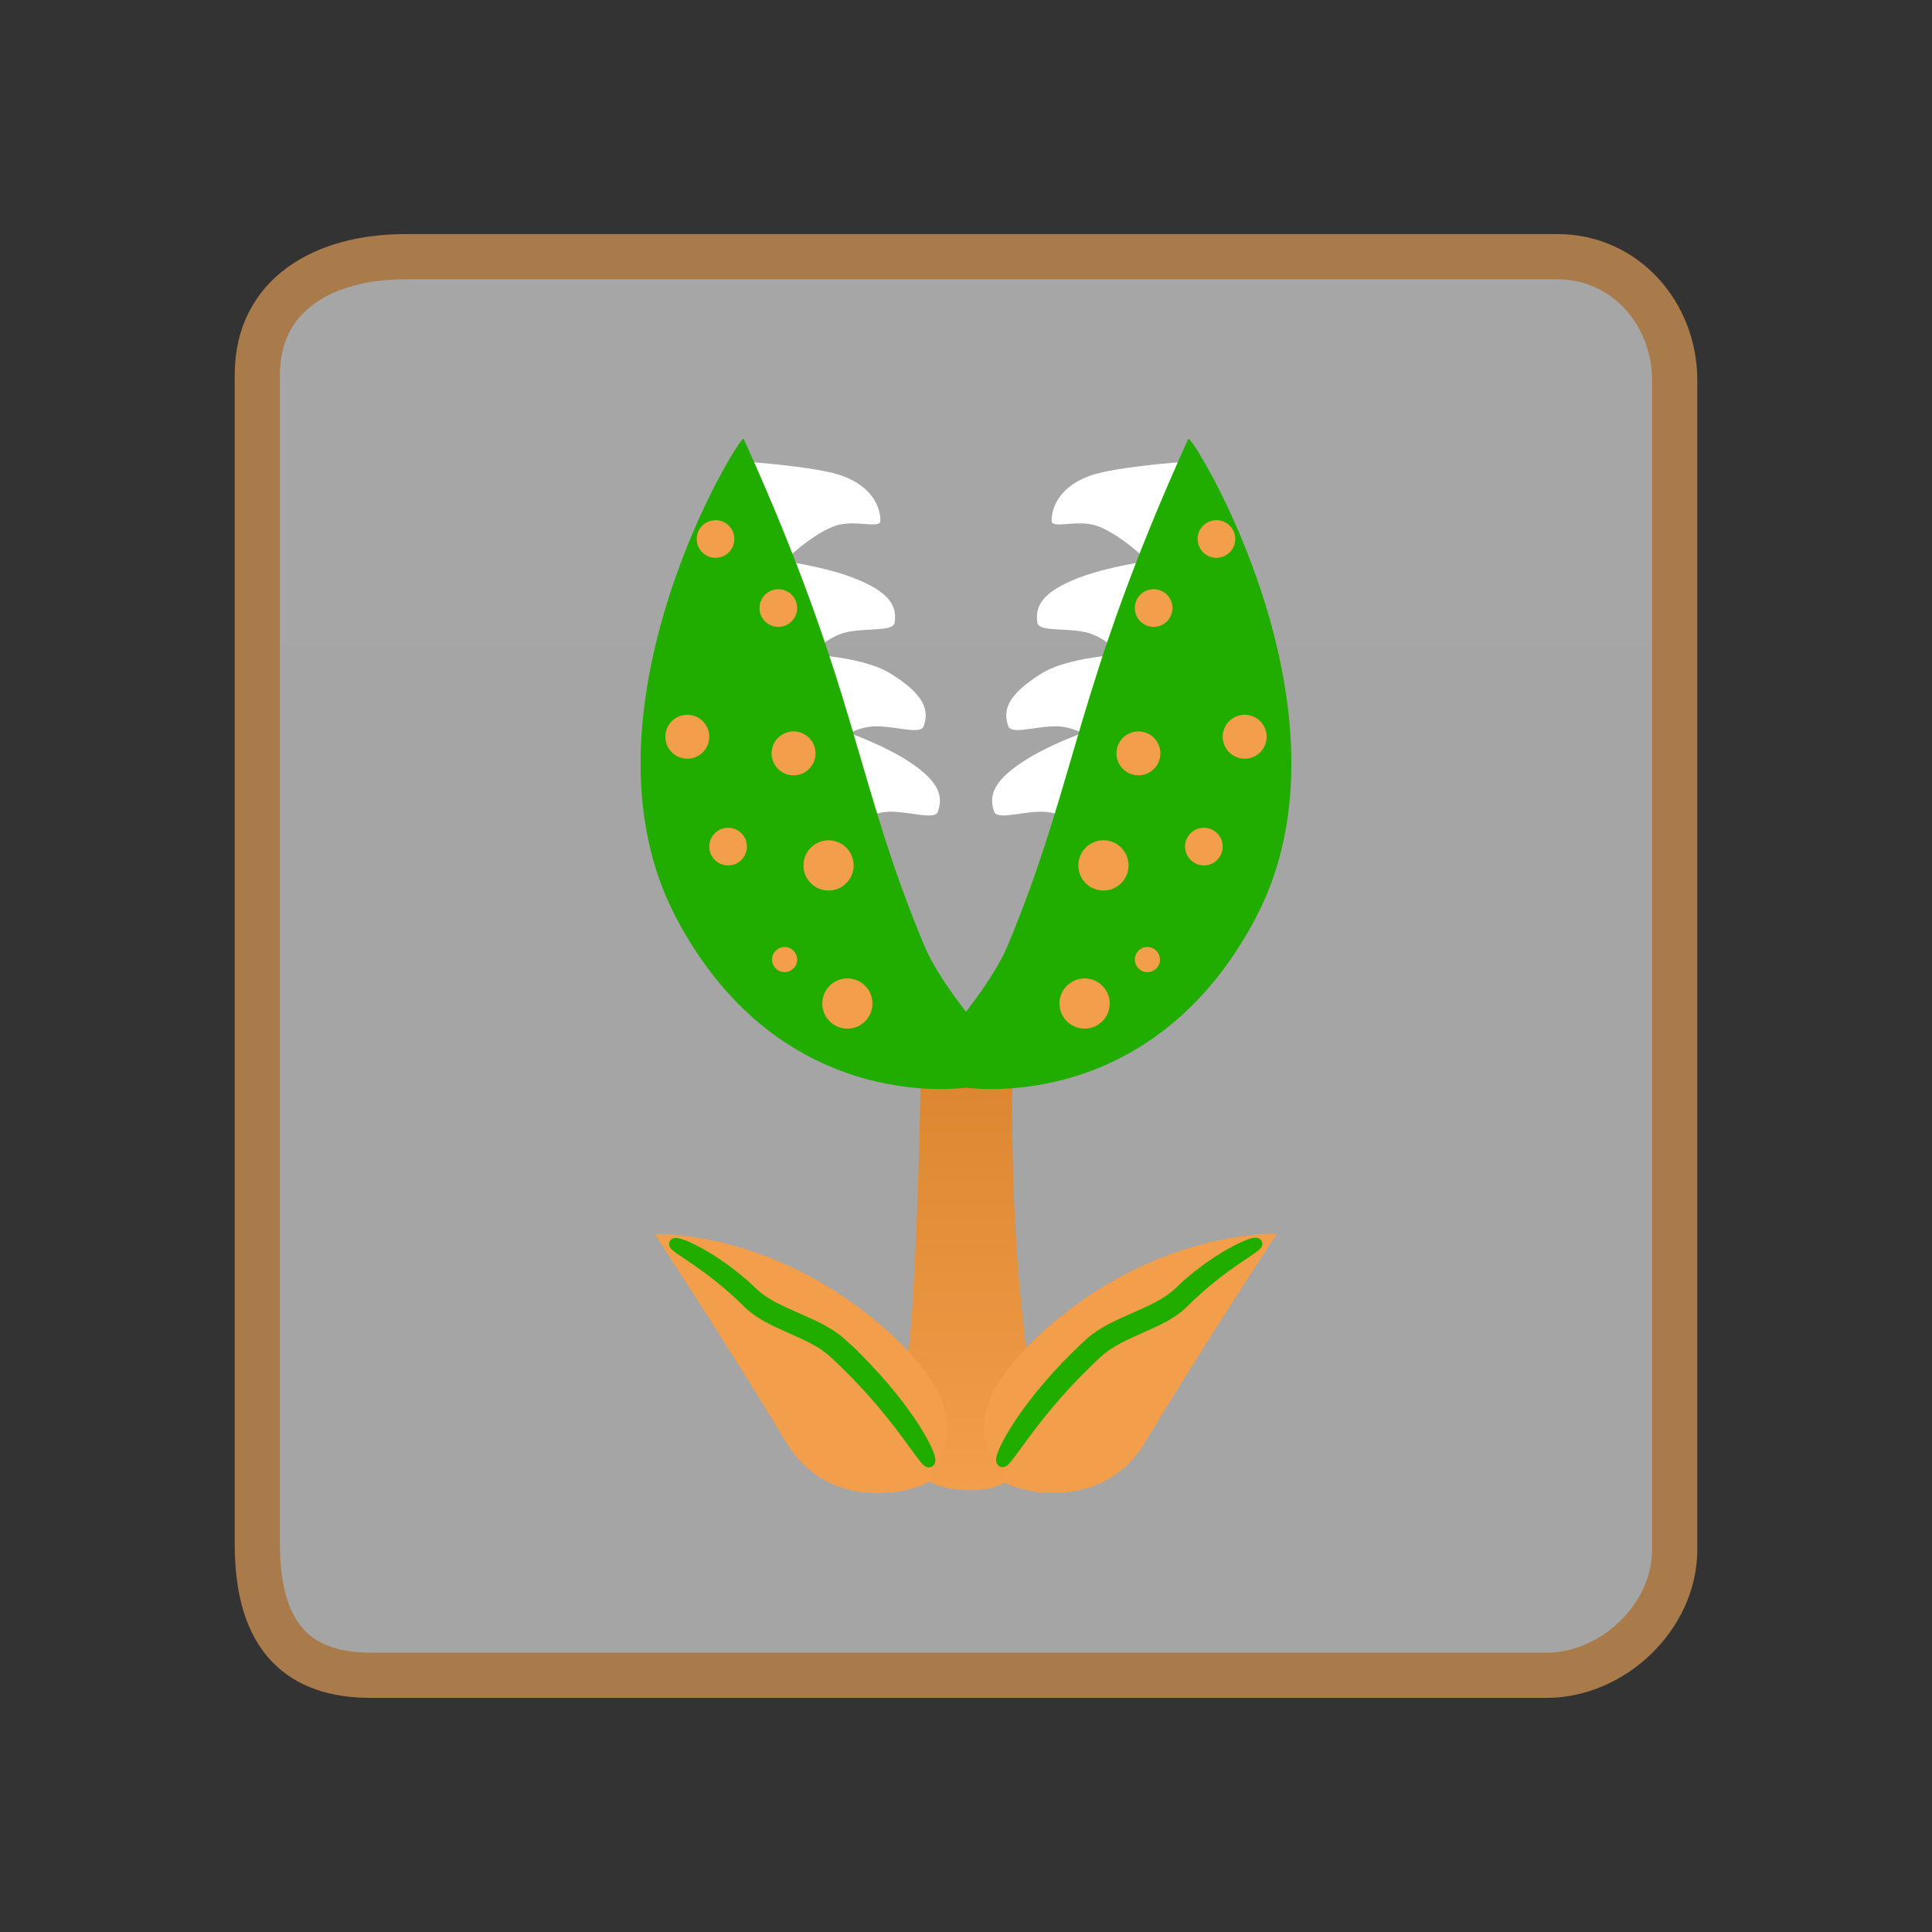 <svg version="1.1" xmlns="http://www.w3.org/2000/svg" xmlns:xlink="http://www.w3.org/1999/xlink" width="85.494" height="85.494" viewBox="0,0,85.494,85.494"><rect x="0" y="0" width="85.494" height="85.494" fill="#333333" stroke="none"/><defs><linearGradient x1="-3285.697" y1="-2895.281" x2="-3285.697" y2="4105.41" gradientUnits="userSpaceOnUse" id="color-1"><stop offset="0" stop-color="#ffffff"/><stop offset="1" stop-color="#ffffff" stop-opacity="0"/></linearGradient><linearGradient x1="240.04" y1="183.235" x2="240.04" y2="203.195" gradientUnits="userSpaceOnUse" id="color-2"><stop offset="0" stop-color="#da842e"/><stop offset="1" stop-color="#f29e4a"/></linearGradient></defs><g transform="translate(-197.253,-137.253)"><g data-paper-data="{&quot;isPaintingLayer&quot;:true}" fill-rule="nonzero" stroke-linecap="butt" stroke-linejoin="miter" stroke-miterlimit="10" stroke-dasharray="" stroke-dashoffset="0" style="mix-blend-mode: normal"><path d="M197.253,222.747v-85.494h85.494v85.494z" fill="none" stroke="none" stroke-width="0"/><path d="M208.64,205.58c0.003,-13.102 0,-44.632 0,-51.75c0,-3.563 2.978,-5.218 6.541,-5.218c12.681,0 43.9,0 51,0c2.967,0 5.18,2.501 5.18,5.468c0,6.437 0,39.208 0,51.75c0,2.96 -2.72,5.558 -5.68,5.558c-6.614,0 -39.178,0 -52,0c-3.131,0 -5.042,-1.586 -5.041,-5.808z" fill="url(#color-1)" stroke="#a97a4a" stroke-width="2"/><path d="M207.253,212.747v-65.494h65.494v65.494z" fill="none" stroke="none" stroke-width="0"/><g><path d="M238.01,183.235h4.08c0,0 -0.234,5.881 0.349,11.649c0.481,4.762 1.211,8.312 -2.211,8.312c-4.179,0 -2.864,-3.687 -2.592,-8.234c0.357,-5.961 0.374,-11.727 0.374,-11.727z" data-paper-data="{&quot;index&quot;:null}" fill="url(#color-2)" stroke="none" stroke-width="0"/><g data-paper-data="{&quot;index&quot;:null}"><g data-paper-data="{&quot;index&quot;:null}"><path d="M253.754,191.85c0,0 -3.248,4.94 -5.833,9.234c-1.652,2.744 -4.829,2.473 -6.298,1.746c-0.479,-0.237 0.341,-0.204 -0.015,-0.551c-1.446,-1.409 -1.103,-3.609 2.103,-6.369c4.972,-4.28 10.043,-4.06 10.043,-4.06z" fill="#f29e4a" stroke="none" stroke-width="0"/><path d="M249.421,194.457c1.624,-1.566 3.337,-2.288 3.44,-2.175c0.106,0.115 -1.513,0.877 -3.258,2.616c-0.964,0.961 -2.733,1.23 -3.777,2.186c-2.86,2.622 -4.065,5.016 -4.231,4.835c-0.166,-0.182 1.028,-2.588 3.888,-5.21c1.086,-0.996 2.925,-1.274 3.939,-2.252z" fill="#20ad00" stroke="#20ad00" stroke-width="0.5"/></g><g data-paper-data="{&quot;index&quot;:null}"><path d="M236.265,195.921c3.206,2.76 3.549,4.96 2.103,6.369c-0.356,0.347 0.464,0.314 -0.015,0.551c-1.468,0.727 -4.645,0.998 -6.298,-1.746c-2.585,-4.293 -5.833,-9.234 -5.833,-9.234c0,0 5.071,-0.221 10.043,4.06z" fill="#f29e4a" stroke="none" stroke-width="0"/><path d="M234.493,196.72c2.86,2.622 4.054,5.028 3.888,5.21c-0.166,0.182 -1.372,-2.213 -4.231,-4.835c-1.043,-0.957 -2.812,-1.226 -3.777,-2.186c-1.745,-1.738 -3.364,-2.5 -3.258,-2.616c0.103,-0.113 1.817,0.609 3.44,2.175c1.014,0.978 2.853,1.256 3.939,2.252z" fill="#20ad00" stroke="#20ad00" stroke-width="0.5"/></g></g><g data-paper-data="{&quot;index&quot;:null}" stroke="none" stroke-width="0"><g fill="#ffffff"><path d="M245.278,173.923c-0.373,-0.182 -1.019,-0.798 -2.087,-0.749c-0.879,0.04 -1.818,0.349 -1.945,-0.002c-0.26,-0.719 -0.033,-1.401 1.455,-2.329c1.388,-0.866 3.627,-1.572 3.627,-1.572z"/><path d="M245.907,170.144c-0.373,-0.182 -1.019,-0.798 -2.087,-0.749c-0.879,0.04 -1.818,0.349 -1.945,-0.002c-0.26,-0.719 -0.033,-1.401 1.455,-2.329c1.388,-0.866 4.314,-0.885 4.314,-0.885z"/><path d="M246.97,166.323c-0.331,-0.25 -0.846,-0.979 -1.904,-1.137c-0.87,-0.129 -1.851,-0.007 -1.908,-0.376c-0.117,-0.756 0.237,-1.381 1.875,-2.005c1.529,-0.582 3.861,-0.845 3.861,-0.845z"/><path d="M248.356,162.375c-0.289,-0.298 -1.604,-1.555 -2.625,-1.872c-0.841,-0.261 -1.943,0.169 -1.943,-0.204c0,-0.765 0.559,-1.787 2.274,-2.154c1.6,-0.342 3.945,-0.476 3.945,-0.476z"/></g><path d="M252.836,177.846c-4.703,8.949 -13.005,7.514 -13.005,7.514l-0.253,-2.806c0,0 1.639,-1.954 2.257,-3.434c3.111,-7.449 2.939,-11.274 8.001,-22.447c0.132,-0.291 7.763,12.11 2.999,21.173z" data-paper-data="{&quot;index&quot;:null}" fill="#20ad00"/><path d="M244.971,175.549c0,-0.614 0.497,-1.111 1.111,-1.111c0.614,0 1.111,0.497 1.111,1.111c0,0.614 -0.497,1.111 -1.111,1.111c-0.614,0 -1.111,-0.497 -1.111,-1.111z" fill="#f29e4a"/><path d="M246.658,170.591c0,-0.537 0.435,-0.972 0.972,-0.972c0.537,0 0.972,0.435 0.972,0.972c0,0.537 -0.435,0.972 -0.972,0.972c-0.537,0 -0.972,-0.435 -0.972,-0.972z" fill="#f29e4a"/><path d="M251.36,169.855c0,-0.537 0.435,-0.972 0.972,-0.972c0.537,0 0.972,0.435 0.972,0.972c0,0.537 -0.435,0.972 -0.972,0.972c-0.537,0 -0.972,-0.435 -0.972,-0.972z" fill="#f29e4a"/><path d="M247.471,164.16c0,-0.46 0.373,-0.833 0.833,-0.833c0.46,0 0.833,0.373 0.833,0.833c0,0.46 -0.373,0.833 -0.833,0.833c-0.46,0 -0.833,-0.373 -0.833,-0.833z" fill="#f29e4a"/><path d="M249.694,174.716c0,-0.46 0.373,-0.833 0.833,-0.833c0.46,0 0.833,0.373 0.833,0.833c0,0.46 -0.373,0.833 -0.833,0.833c-0.46,0 -0.833,-0.373 -0.833,-0.833z" fill="#f29e4a"/><path d="M244.138,181.661c0,-0.614 0.497,-1.111 1.111,-1.111c0.614,0 1.111,0.497 1.111,1.111c0,0.614 -0.497,1.111 -1.111,1.111c-0.614,0 -1.111,-0.497 -1.111,-1.111z" fill="#f29e4a"/><path d="M247.471,179.716c0,-0.307 0.249,-0.556 0.556,-0.556c0.307,0 0.556,0.249 0.556,0.556c0,0.307 -0.249,0.556 -0.556,0.556c-0.307,0 -0.556,-0.249 -0.556,-0.556z" fill="#f29e4a"/><path d="M250.249,161.104c0,-0.46 0.373,-0.833 0.833,-0.833c0.46,0 0.833,0.373 0.833,0.833c0,0.46 -0.373,0.833 -0.833,0.833c-0.46,0 -0.833,-0.373 -0.833,-0.833z" fill="#f29e4a"/></g><g data-paper-data="{&quot;index&quot;:null}" stroke="none" stroke-width="0"><g fill="#ffffff"><path d="M233.673,169.272c0,0 2.238,0.706 3.627,1.572c1.488,0.927 1.714,1.609 1.455,2.329c-0.127,0.352 -1.066,0.043 -1.945,0.002c-1.068,-0.049 -1.714,0.567 -2.087,0.749z"/><path d="M232.356,166.18c0,0 2.926,0.019 4.314,0.885c1.488,0.927 1.714,1.609 1.455,2.329c-0.127,0.352 -1.066,0.043 -1.945,0.002c-1.068,-0.049 -1.714,0.567 -2.087,0.749z"/><path d="M231.105,161.96c0,0 2.332,0.263 3.861,0.845c1.638,0.624 1.992,1.25 1.875,2.005c-0.057,0.369 -1.038,0.247 -1.908,0.376c-1.058,0.157 -1.573,0.886 -1.904,1.137z"/><path d="M229.994,157.669c0,0 2.345,0.133 3.945,0.476c1.714,0.367 2.274,1.39 2.274,2.154c0,0.374 -1.103,-0.056 -1.943,0.204c-1.021,0.317 -2.336,1.574 -2.625,1.872z"/></g><path d="M227.164,177.846c-4.763,-9.063 2.867,-21.465 2.999,-21.173c5.062,11.173 4.889,14.999 8.001,22.447c0.618,1.48 2.257,3.434 2.257,3.434l-0.253,2.806c0,0 -8.302,1.434 -13.005,-7.514z" data-paper-data="{&quot;index&quot;:null}" fill="#20ad00"/><path d="M233.918,176.661c-0.614,0 -1.111,-0.497 -1.111,-1.111c0,-0.614 0.497,-1.111 1.111,-1.111c0.614,0 1.111,0.497 1.111,1.111c0,0.614 -0.497,1.111 -1.111,1.111z" fill="#f29e4a"/><path d="M232.369,171.563c-0.537,0 -0.972,-0.435 -0.972,-0.972c0,-0.537 0.435,-0.972 0.972,-0.972c0.537,0 0.972,0.435 0.972,0.972c0,0.537 -0.435,0.972 -0.972,0.972z" fill="#f29e4a"/><path d="M227.667,170.827c-0.537,0 -0.972,-0.435 -0.972,-0.972c0,-0.537 0.435,-0.972 0.972,-0.972c0.537,0 0.972,0.435 0.972,0.972c0,0.537 -0.435,0.972 -0.972,0.972z" fill="#f29e4a"/><path d="M231.695,164.993c-0.46,0 -0.833,-0.373 -0.833,-0.833c0,-0.46 0.373,-0.833 0.833,-0.833c0.46,0 0.833,0.373 0.833,0.833c0,0.46 -0.373,0.833 -0.833,0.833z" fill="#f29e4a"/><path d="M229.473,175.549c-0.46,0 -0.833,-0.373 -0.833,-0.833c0,-0.46 0.373,-0.833 0.833,-0.833c0.46,0 0.833,0.373 0.833,0.833c0,0.46 -0.373,0.833 -0.833,0.833z" fill="#f29e4a"/><path d="M234.751,182.772c-0.614,0 -1.111,-0.497 -1.111,-1.111c0,-0.614 0.497,-1.111 1.111,-1.111c0.614,0 1.111,0.497 1.111,1.111c0,0.614 -0.497,1.111 -1.111,1.111z" fill="#f29e4a"/><path d="M231.973,180.272c-0.307,0 -0.556,-0.249 -0.556,-0.556c0,-0.307 0.249,-0.556 0.556,-0.556c0.307,0 0.556,0.249 0.556,0.556c0,0.307 -0.249,0.556 -0.556,0.556z" fill="#f29e4a"/><path d="M228.917,161.938c-0.46,0 -0.833,-0.373 -0.833,-0.833c0,-0.46 0.373,-0.833 0.833,-0.833c0.46,0 0.833,0.373 0.833,0.833c0,0.46 -0.373,0.833 -0.833,0.833z" fill="#f29e4a"/></g></g></g></g></svg>
